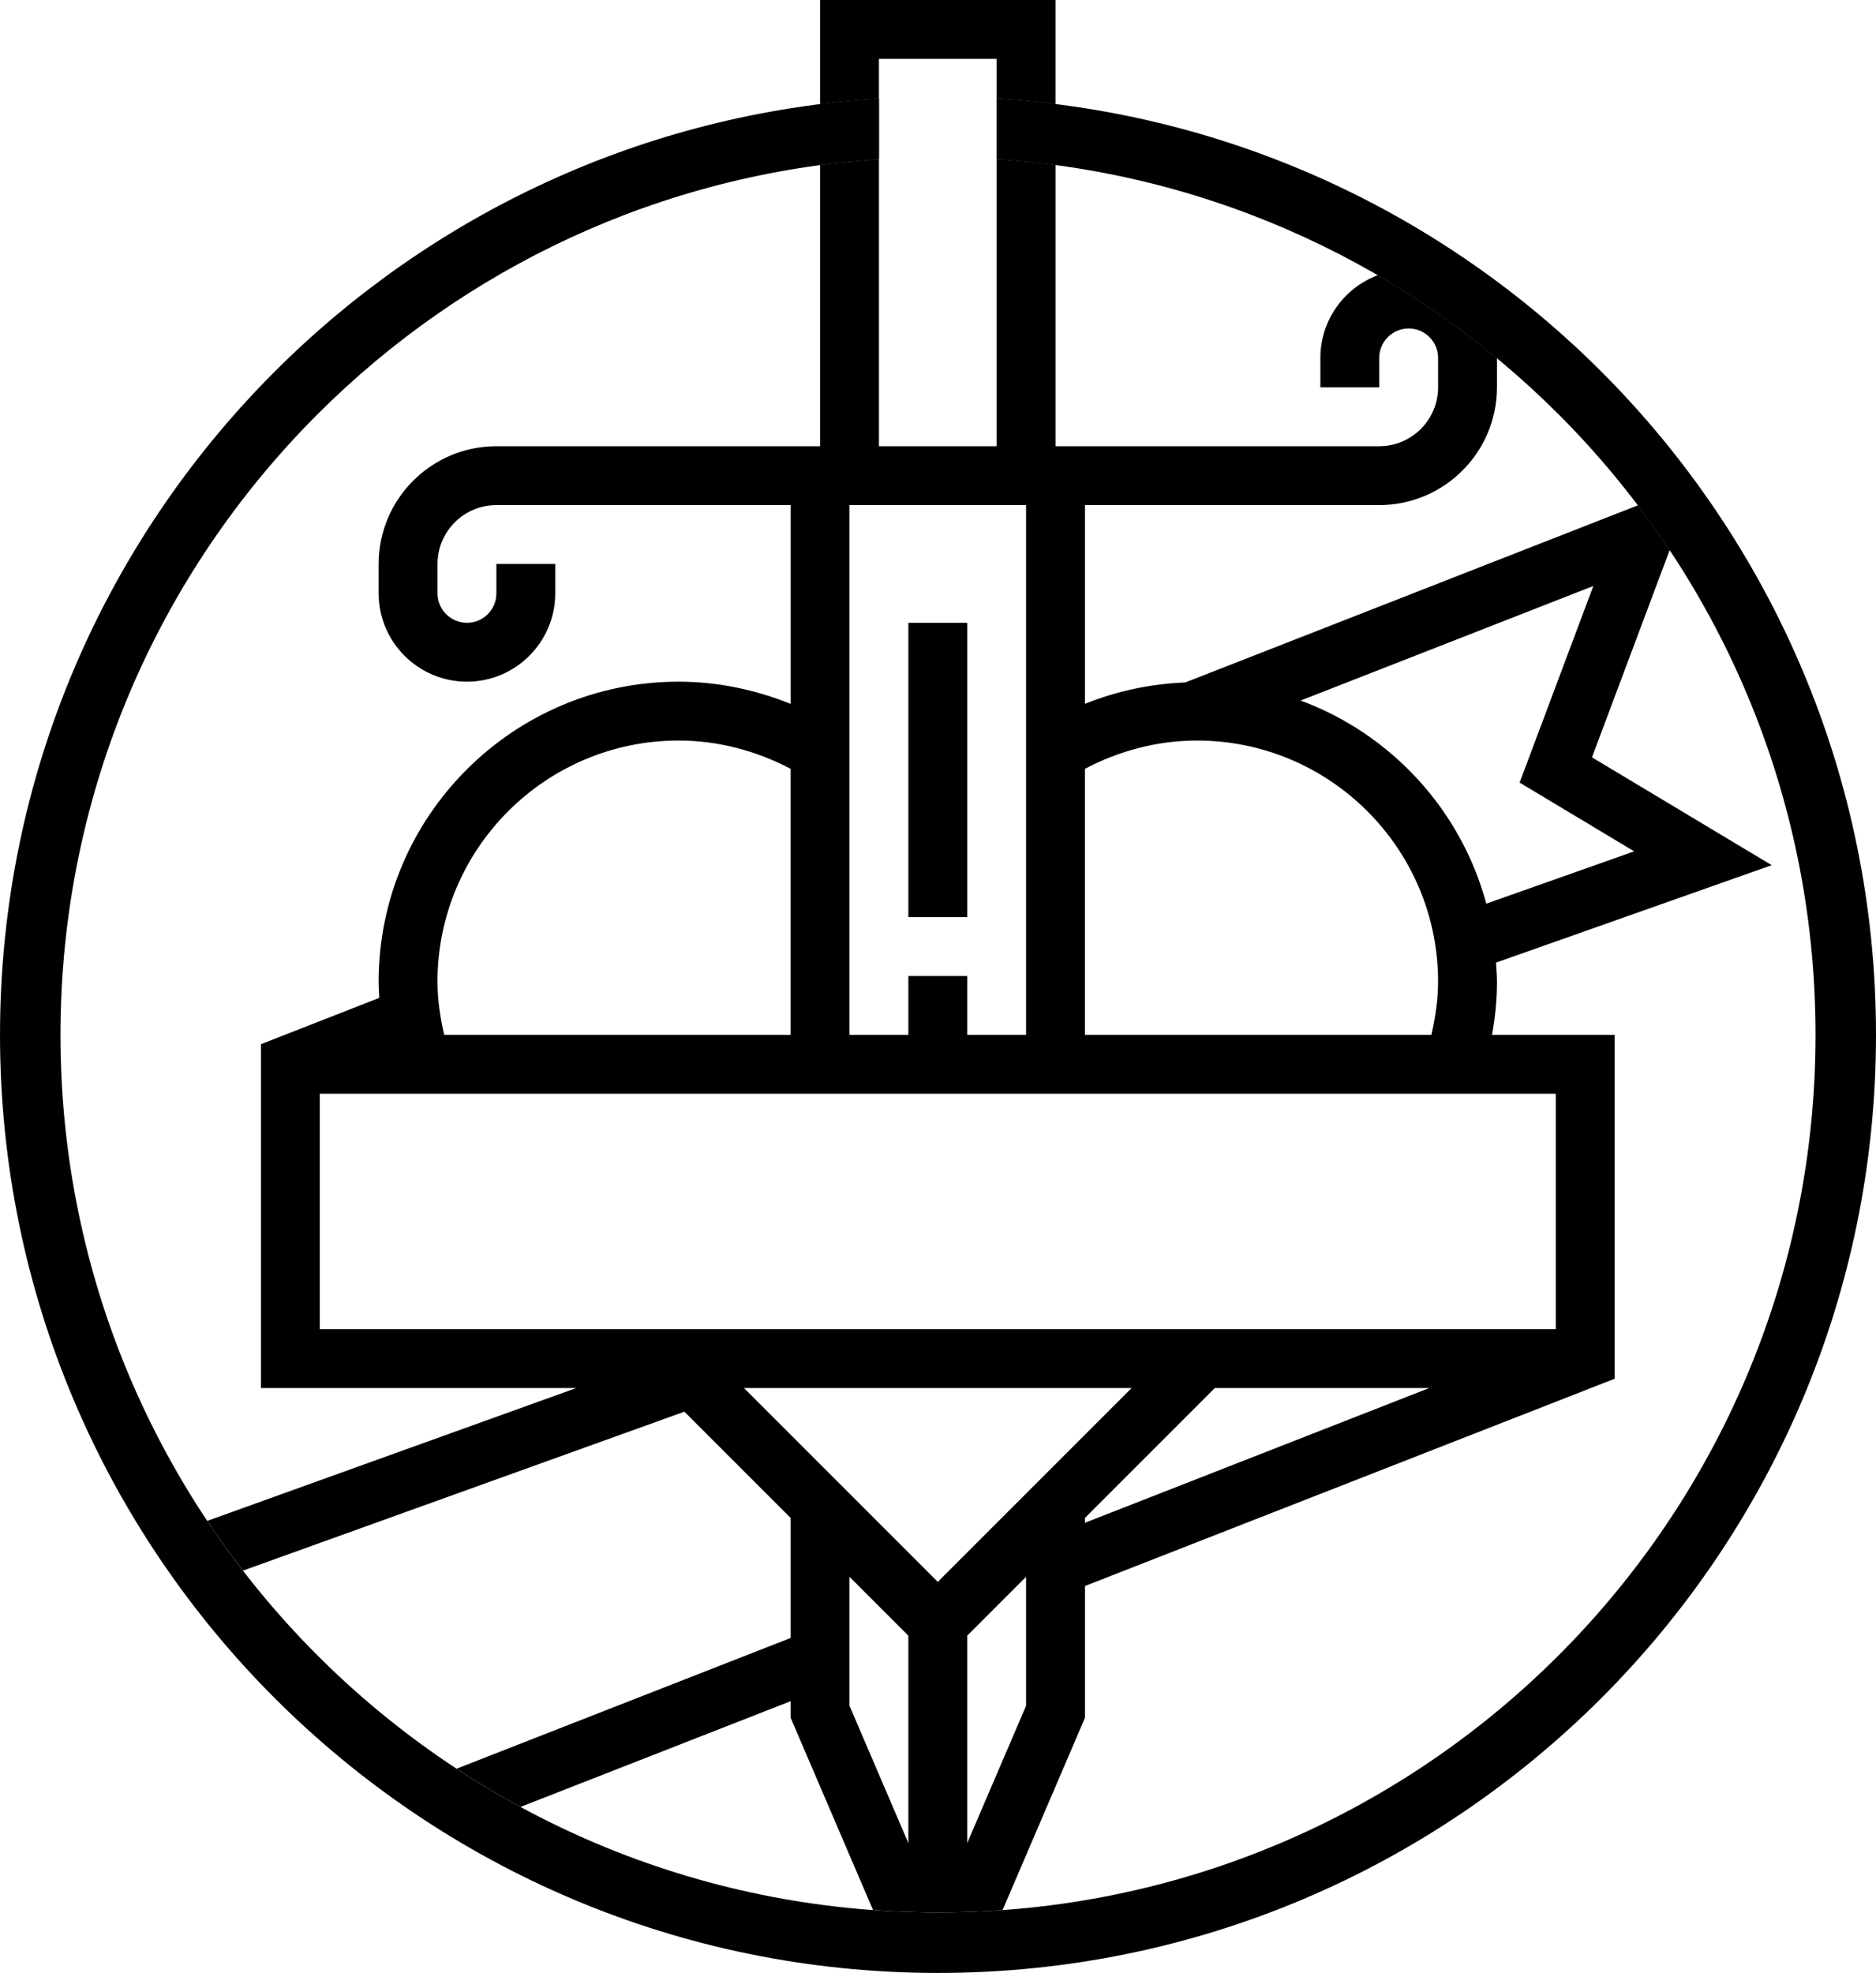 <?xml version="1.0" encoding="UTF-8"?>
<!DOCTYPE svg PUBLIC "-//W3C//DTD SVG 1.1//EN" "http://www.w3.org/Graphics/SVG/1.1/DTD/svg11.dtd">
<svg xmlns="http://www.w3.org/2000/svg" xml:space="preserve" width="175.097mm" height="184.128mm" version="1.1" style="shape-rendering:geometricPrecision; text-rendering:geometricPrecision; image-rendering:optimizeQuality; fill-rule:evenodd; clip-rule:evenodd" viewBox="0 0 1801.81 1894.74" xmlns:xlink="http://www.w3.org/1999/xlink">
    <g>
        <path d="M957.24 94.67c226.34,13.97 430.07,111.5 580.7,262.13 163.03,163.03 263.87,388.26 263.87,637.03 0,248.77 -100.84,474 -263.87,637.03 -163.03,163.03 -388.26,263.87 -637.03,263.87 -248.77,0 -474,-100.84 -637.03,-263.87 -163.03,-163.03 -263.87,-388.26 -263.87,-637.03 0,-248.77 100.84,-474 263.87,-637.03 150.54,-150.55 354.13,-248.05 580.3,-262.11l0 58.21c-210.14,13.97 -399.21,104.94 -539.24,244.96 -152.52,152.52 -246.85,363.23 -246.85,595.97 0,232.74 94.34,443.45 246.85,595.97 152.52,152.52 363.23,246.85 595.97,246.85 232.74,0 443.45,-94.34 595.97,-246.85 152.52,-152.52 246.85,-363.23 246.85,-595.97 0,-232.74 -94.34,-443.45 -246.85,-595.97 -140.11,-140.11 -329.34,-231.11 -539.63,-244.99l0 -58.21z" />
        <rect x="872.44" y="598.12" width="56.53" height="282.65" />
        <path d="M1437.74 942.73c0,-6.16 -0.54,-12.18 -0.93,-18.26l264.82 -93.59 -172.62 -103.56 74.61 -198.97c-9.74,-14.68 -19.93,-29.03 -30.55,-43.05l-434.71 170.11c-33.18,1.3 -65.72,8.2 -96.33,20.55l0 -190.9 282.65 0c62.35,0 113.06,-50.71 113.06,-113.06l0 -27.93c-35.8,-29.61 -74.09,-56.31 -114.5,-79.76 -32.15,12.07 -55.09,43.11 -55.09,79.42l0 28.26 56.53 0 0 -28.26c0,-15.57 12.66,-28.27 28.27,-28.27 15.6,0 28.26,12.69 28.26,28.27l0 28.26c0,31.18 -25.35,56.53 -56.53,56.53l-282.65 0 -28.26 0 0 -270.01c-18.66,-2.5 -37.51,-4.38 -56.53,-5.64l0 275.66 -113.06 0 0 -275.63c-19.02,1.27 -37.87,3.16 -56.53,5.67l0 269.96 -28.27 0 -282.65 0c-62.35,0 -113.06,50.71 -113.06,113.06l0 28.26c0,46.75 38.04,84.8 84.8,84.8 46.75,0 84.8,-38.04 84.8,-84.8l0 -28.26 -56.53 0 0 28.26c0,15.57 -12.66,28.27 -28.26,28.27 -15.6,0 -28.27,-12.69 -28.27,-28.27l0 -28.26c0,-31.18 25.35,-56.53 56.53,-56.53l282.65 0 0 190.93c-34.12,-13.77 -70.52,-21.34 -107.63,-21.34 -158.85,0 -288.08,129.23 -288.08,288.08 0,5.2 0.31,10.4 0.59,15.57l-113.65 44.49 0 330.22 302.83 0 -354.4 127.58c10.88,16.33 22.32,32.26 34.28,47.76l423.99 -152.64 102.06 102.06 0 115.24 -320.9 125.57c19.89,13.07 40.36,25.33 61.37,36.72l259.54 -101.57 0 16 79.14 184.64c20.6,1.51 41.4,2.29 62.38,2.29 20.85,0 41.51,-0.77 61.98,-2.26l79.15 -184.67 0 -126.6 508.77 -199.07 0 -330.22 -117.81 0c3.05,-16.82 4.75,-33.89 4.75,-51.1zm-423.98 -842.79l0 -99.94 -226.12 0 0 99.99c18.67,-2.34 37.52,-4.11 56.53,-5.3l0 -38.16 113.06 0 0 38.14c19.01,1.18 37.86,2.94 56.53,5.27zm516.57 462.82l-70.8 188.81 110.04 66.03 -142.06 50.23c-24.36,-90.28 -91.46,-162.92 -178.3,-195.06l281.12 -110.01zm-488.31 175.58c33.18,-17.5 69.93,-27.16 107.63,-27.16 127.67,0 231.55,103.87 231.55,231.55 0,17.3 -2.6,34.31 -6.42,51.1l-332.76 0 0 -255.49zm-226.12 -253.28l169.59 0 0 508.77 -56.53 0 0 -56.53 -56.53 0 0 56.53 -56.53 0 0 -508.77zm-164.16 226.12c37.68,0 74.42,9.7 107.63,27.16l0 255.49 -332.76 0c-3.82,-16.76 -6.42,-33.78 -6.42,-51.1 0,-127.67 103.87,-231.55 231.55,-231.55zm220.69 1058.87l-56.53 -131.91 0 -123.83 56.53 56.53 0 199.21zm113.06 -131.91l-56.53 131.91 0 -199.21 56.53 -56.53 0 123.83zm-84.8 -118.97l-186.15 -186.15 372.31 0 -186.15 186.15zm141.33 -56.76l0 -4.64 124.76 -124.76 205.94 0 -330.7 129.4zm452.24 -412.05l0 226.12 -1187.13 0 0 -226.12 1187.13 0z" />
        <path d="M787.65 99.99l0 58.58c18.66,-2.51 37.51,-4.4 56.53,-5.67l0 -58.21c-19.01,1.18 -37.86,2.95 -56.53,5.3z" />
        <path d="M1013.77 158.52l0 -58.58c-18.67,-2.33 -37.52,-4.1 -56.53,-5.27l0 58.21c19.02,1.26 37.87,3.15 56.53,5.64z" />
        <path d="M1437.74 344.08l0 -0.34c0,-46.75 -38.04,-84.8 -84.8,-84.8 -10.45,0 -20.46,1.9 -29.7,5.38 40.41,23.45 78.7,50.15 114.5,79.76z" />
        <path d="M1603.62 528.36l24.17 -64.46 -54.73 21.42c10.62,14.02 20.81,28.37 30.55,43.05z" />
    </g>
</svg>
